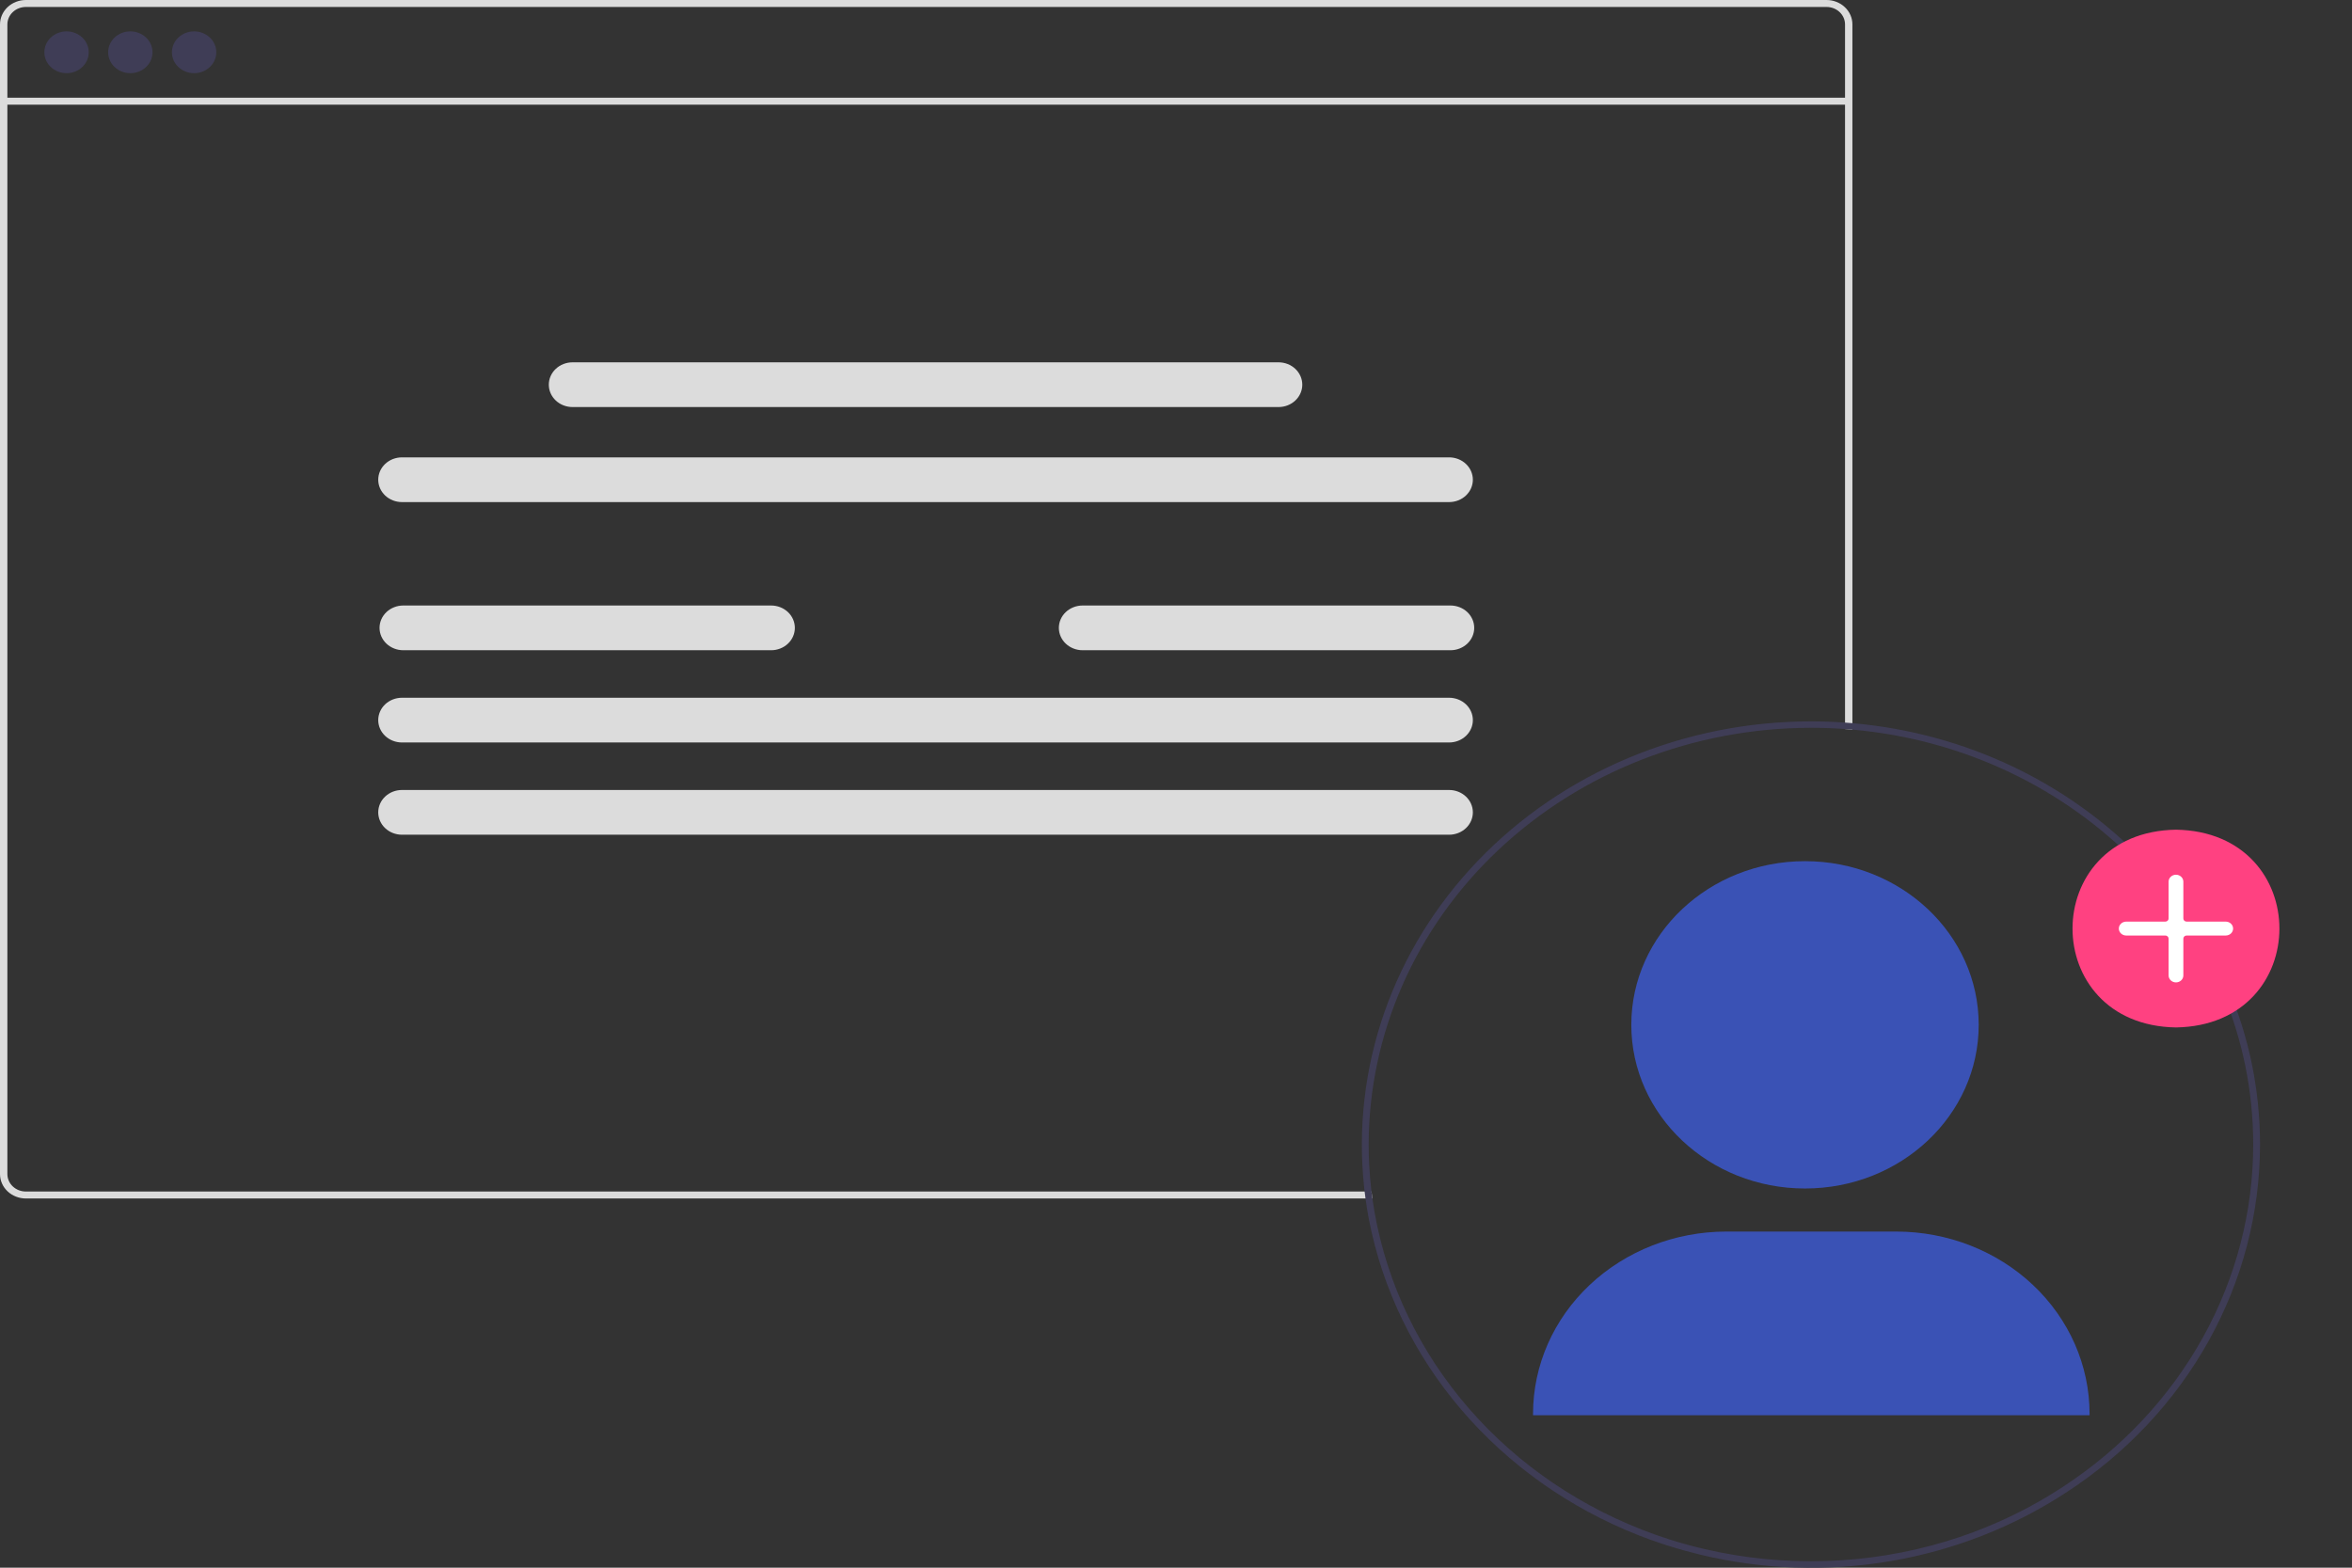 <svg width="225" height="150" viewBox="0 0 225 150" fill="none" xmlns="http://www.w3.org/2000/svg">
<rect x="0" y="0" width="225" height="150" fill="#333333" stroke="none"/>
<g clip-path="url(#clip0_17_291)">
<path d="M176.854 9.349H0.353V10.016H176.854V9.349Z" fill="#DCDCDC"/>
<path d="M6.367 7.002C7.539 7.002 8.489 6.107 8.489 5.002C8.489 3.897 7.539 3.002 6.367 3.002C5.194 3.002 4.244 3.897 4.244 5.002C4.244 6.107 5.194 7.002 6.367 7.002Z" fill="#3F3D56"/>
<path d="M12.468 7.002C13.64 7.002 14.59 6.107 14.59 5.002C14.59 3.897 13.64 3.002 12.468 3.002C11.296 3.002 10.346 3.897 10.346 5.002C10.346 6.107 11.296 7.002 12.468 7.002Z" fill="#3F3D56"/>
<path d="M18.569 7.002C19.741 7.002 20.692 6.107 20.692 5.002C20.692 3.897 19.741 3.002 18.569 3.002C17.397 3.002 16.447 3.897 16.447 5.002C16.447 6.107 17.397 7.002 18.569 7.002Z" fill="#3F3D56"/>
<path d="M138.629 48.041H38.453C38.155 48.041 37.86 47.985 37.585 47.878C37.309 47.77 37.059 47.613 36.848 47.414C36.637 47.215 36.47 46.979 36.356 46.72C36.242 46.46 36.183 46.182 36.183 45.901C36.183 45.62 36.242 45.342 36.356 45.082C36.47 44.823 36.637 44.587 36.848 44.388C37.059 44.189 37.309 44.032 37.585 43.924C37.86 43.817 38.155 43.761 38.453 43.761H138.629C138.927 43.761 139.222 43.817 139.498 43.924C139.773 44.032 140.023 44.189 140.234 44.388C140.445 44.587 140.612 44.823 140.726 45.082C140.84 45.342 140.899 45.62 140.899 45.901C140.899 46.182 140.84 46.46 140.726 46.72C140.612 46.979 140.445 47.215 140.234 47.414C140.023 47.613 139.773 47.77 139.498 47.878C139.222 47.985 138.927 48.041 138.629 48.041Z" fill="#DCDCDC"/>
<path d="M138.629 71.042H38.453C38.155 71.042 37.86 70.986 37.585 70.879C37.309 70.771 37.059 70.614 36.848 70.415C36.637 70.216 36.47 69.98 36.356 69.721C36.242 69.461 36.183 69.183 36.183 68.902C36.183 68.621 36.242 68.343 36.356 68.083C36.47 67.824 36.637 67.588 36.848 67.389C37.059 67.19 37.309 67.033 37.585 66.925C37.86 66.818 38.155 66.762 38.453 66.762H138.629C138.927 66.762 139.222 66.818 139.498 66.925C139.773 67.033 140.023 67.19 140.234 67.389C140.445 67.588 140.612 67.824 140.726 68.083C140.84 68.343 140.899 68.621 140.899 68.902C140.899 69.183 140.84 69.461 140.726 69.721C140.612 69.98 140.445 70.216 140.234 70.415C140.023 70.614 139.773 70.771 139.498 70.879C139.222 70.986 138.927 71.042 138.629 71.042Z" fill="#DCDCDC"/>
<path d="M138.629 79.868H38.453C37.851 79.868 37.274 79.642 36.848 79.241C36.422 78.84 36.183 78.295 36.183 77.728C36.183 77.16 36.422 76.616 36.848 76.215C37.274 75.814 37.851 75.588 38.453 75.588H138.629C139.231 75.588 139.808 75.814 140.234 76.215C140.66 76.616 140.899 77.16 140.899 77.728C140.899 78.295 140.66 78.84 140.234 79.241C139.808 79.642 139.231 79.868 138.629 79.868Z" fill="#DCDCDC"/>
<path d="M122.311 38.947H54.771C54.169 38.947 53.591 38.722 53.166 38.321C52.74 37.919 52.501 37.375 52.501 36.807C52.501 36.24 52.74 35.696 53.166 35.295C53.591 34.893 54.169 34.668 54.771 34.668H122.311C122.913 34.668 123.491 34.893 123.917 35.295C124.342 35.696 124.581 36.24 124.581 36.807C124.581 37.375 124.342 37.919 123.917 38.321C123.491 38.722 122.913 38.947 122.311 38.947Z" fill="#DCDCDC"/>
<path d="M73.77 62.216H38.581C38.282 62.216 37.987 62.161 37.711 62.053C37.435 61.946 37.185 61.788 36.974 61.59C36.763 61.391 36.595 61.155 36.481 60.895C36.367 60.636 36.308 60.357 36.308 60.076C36.308 59.795 36.367 59.516 36.481 59.257C36.595 58.997 36.763 58.761 36.974 58.562C37.185 58.363 37.435 58.206 37.711 58.099C37.987 57.991 38.282 57.936 38.581 57.936H73.77C74.372 57.936 74.95 58.162 75.375 58.563C75.801 58.964 76.04 59.508 76.04 60.076C76.04 60.643 75.801 61.188 75.375 61.589C74.95 61.99 74.372 62.216 73.77 62.216Z" fill="#DCDCDC"/>
<path d="M138.756 62.216H103.567C103.269 62.216 102.973 62.161 102.697 62.053C102.422 61.946 102.171 61.788 101.96 61.59C101.749 61.391 101.581 61.155 101.467 60.895C101.353 60.636 101.294 60.357 101.294 60.076C101.294 59.795 101.353 59.516 101.467 59.257C101.581 58.997 101.749 58.761 101.96 58.562C102.171 58.363 102.422 58.206 102.697 58.099C102.973 57.991 103.269 57.936 103.567 57.936H138.756C139.054 57.936 139.35 57.991 139.626 58.099C139.901 58.206 140.152 58.363 140.363 58.562C140.574 58.761 140.742 58.997 140.856 59.257C140.97 59.516 141.029 59.795 141.029 60.076C141.029 60.357 140.97 60.636 140.856 60.895C140.742 61.155 140.574 61.391 140.363 61.59C140.152 61.788 139.901 61.946 139.626 62.053C139.35 62.161 139.054 62.216 138.756 62.216Z" fill="#DCDCDC"/>
<path d="M174.731 0H2.474C1.817 0.001 1.188 0.247 0.724 0.685C0.261 1.123 0 1.716 0 2.334V112.343C0.001 112.961 0.262 113.553 0.725 113.99C1.189 114.427 1.818 114.673 2.474 114.674H131.286C131.253 114.453 131.227 114.229 131.201 114.008H2.474C2.005 114.008 1.556 113.832 1.224 113.52C0.893 113.208 0.707 112.784 0.706 112.343V2.334C0.707 1.892 0.893 1.468 1.224 1.156C1.555 0.843 2.005 0.667 2.474 0.666H174.731C175.201 0.666 175.651 0.842 175.983 1.155C176.315 1.468 176.501 1.892 176.502 2.334V69.757C176.736 69.772 176.974 69.79 177.208 69.812V2.334C177.208 1.715 176.947 1.122 176.482 0.684C176.018 0.246 175.388 0 174.731 0Z" fill="#DCDCDC"/>
<path d="M131.286 114.674C131.253 114.453 131.227 114.229 131.201 114.008C131.195 113.975 131.192 113.944 131.188 113.91C131.094 113.103 131.026 112.289 130.983 111.466C130.804 112.174 130.643 112.886 130.498 113.6C130.508 113.705 130.518 113.806 130.531 113.91C130.534 113.944 130.537 113.975 130.544 114.008C130.57 114.229 130.596 114.453 130.629 114.674C130.72 115.358 130.83 116.033 130.961 116.705C130.964 116.677 130.967 116.652 130.97 116.625C131.062 115.978 131.166 115.333 131.289 114.689C131.287 114.685 131.286 114.679 131.286 114.674ZM177.208 69.195C176.974 69.174 176.736 69.155 176.502 69.14C176.466 69.137 176.433 69.137 176.398 69.134C175.356 69.06 174.302 69.023 173.241 69.023C167.234 69.025 161.294 70.214 155.804 72.513C150.315 74.811 145.398 78.169 141.37 82.37C137.343 86.57 134.294 91.52 132.422 96.899C130.549 102.278 129.894 107.968 130.498 113.6C130.508 113.705 130.518 113.806 130.531 113.91C130.534 113.944 130.537 113.975 130.544 114.008C130.57 114.229 130.596 114.453 130.629 114.674C130.72 115.358 130.83 116.033 130.961 116.705C132.254 123.364 135.291 129.614 139.796 134.887C144.301 140.161 150.132 144.291 156.76 146.902C157.437 147.166 158.12 147.417 158.813 147.647C159.269 147.804 159.724 147.948 160.187 148.086C160.519 148.187 160.854 148.282 161.189 148.374C161.664 148.506 162.146 148.632 162.631 148.749C168.579 150.187 174.787 150.4 180.831 149.375C186.875 148.349 192.614 146.108 197.656 142.804H197.66C203.378 139.083 208.053 134.11 211.282 128.311C214.512 122.512 216.2 116.061 216.201 109.512C216.201 88.445 199.043 71.088 177.208 69.195ZM197.377 142.243C195.388 143.551 193.283 144.696 191.085 145.663C189.506 146.359 187.882 146.962 186.223 147.466C178.736 149.737 170.726 149.999 163.09 148.224C162.517 148.092 161.948 147.948 161.384 147.792C160.828 147.638 160.277 147.476 159.731 147.304C159.285 147.16 158.839 147.012 158.397 146.856C157.934 146.69 157.479 146.519 157.023 146.341C150.17 143.649 144.186 139.309 139.67 133.755C135.154 128.2 132.264 121.626 131.289 114.689C131.287 114.685 131.286 114.679 131.286 114.674C131.253 114.453 131.227 114.229 131.201 114.008C131.195 113.975 131.192 113.944 131.188 113.91C131.094 113.103 131.026 112.289 130.983 111.466C130.948 110.818 130.93 110.167 130.931 109.512C130.944 98.94 135.405 88.804 143.337 81.329C151.269 73.853 162.023 69.648 173.241 69.637C174.302 69.637 175.356 69.674 176.398 69.747C176.433 69.75 176.466 69.753 176.502 69.757C176.736 69.772 176.974 69.79 177.208 69.812C198.685 71.701 215.55 88.783 215.55 109.512C215.549 115.945 213.896 122.282 210.731 127.982C207.566 133.682 202.984 138.575 197.377 142.243ZM158.397 146.856C157.934 146.69 157.479 146.519 157.023 146.341C150.17 143.649 144.186 139.309 139.67 133.755C135.154 128.2 132.264 121.626 131.289 114.689C131.166 115.333 131.062 115.978 130.97 116.625C130.967 116.652 130.964 116.677 130.961 116.705C132.254 123.364 135.291 129.614 139.796 134.887C144.301 140.161 150.132 144.291 156.76 146.902C157.437 147.166 158.12 147.417 158.813 147.647C158.67 147.387 158.53 147.123 158.397 146.856ZM176.398 69.134C175.356 69.06 174.302 69.023 173.241 69.023C167.234 69.025 161.294 70.214 155.804 72.513C150.315 74.811 145.398 78.169 141.37 82.37C137.343 86.57 134.294 91.52 132.422 96.899C130.549 102.278 129.894 107.968 130.498 113.6C130.508 113.705 130.518 113.806 130.531 113.91C130.534 113.944 130.537 113.975 130.544 114.008H131.201C131.195 113.975 131.192 113.944 131.188 113.91C131.094 113.103 131.026 112.289 130.983 111.466C130.948 110.818 130.93 110.167 130.931 109.512C130.944 98.94 135.405 88.804 143.337 81.329C151.269 73.853 162.023 69.648 173.241 69.637C174.302 69.637 175.356 69.674 176.398 69.747C176.433 69.75 176.466 69.753 176.502 69.757L176.502 69.14C176.466 69.137 176.433 69.137 176.398 69.134Z" fill="#3F3D56"/>
<path d="M208.16 79.387C221.356 79.599 221.354 98.097 208.16 98.308C194.965 98.096 194.967 79.597 208.16 79.387Z" fill="#FF4181"/>
<path d="M208.161 93.999C207.973 93.999 207.794 93.928 207.662 93.804C207.53 93.679 207.455 93.51 207.455 93.334V89.809C207.455 89.73 207.422 89.655 207.363 89.599C207.304 89.544 207.224 89.512 207.141 89.512H203.4C203.213 89.512 203.034 89.442 202.901 89.317C202.769 89.193 202.695 89.024 202.695 88.847C202.695 88.671 202.769 88.502 202.901 88.377C203.034 88.252 203.213 88.182 203.4 88.182H207.141C207.224 88.182 207.304 88.151 207.363 88.096C207.422 88.04 207.455 87.965 207.455 87.886V84.361C207.455 84.184 207.529 84.015 207.662 83.891C207.794 83.766 207.973 83.696 208.16 83.696C208.348 83.696 208.527 83.766 208.659 83.891C208.792 84.015 208.866 84.184 208.866 84.361V87.886C208.866 87.965 208.899 88.04 208.958 88.096C209.017 88.151 209.097 88.182 209.18 88.182H212.921C213.108 88.182 213.287 88.252 213.42 88.377C213.552 88.502 213.626 88.671 213.626 88.847C213.626 89.024 213.552 89.193 213.42 89.317C213.287 89.442 213.108 89.512 212.921 89.512H209.18C209.097 89.512 209.017 89.544 208.958 89.599C208.899 89.655 208.866 89.73 208.866 89.809V93.334C208.866 93.51 208.791 93.679 208.659 93.804C208.527 93.928 208.348 93.999 208.161 93.999Z" fill="white"/>
<path d="M172.673 113.718C181.85 113.718 189.289 106.707 189.289 98.058C189.289 89.41 181.85 82.399 172.673 82.399C163.496 82.399 156.057 89.41 156.057 98.058C156.057 106.707 163.496 113.718 172.673 113.718Z" fill="#3A52B5"/>
<path d="M199.895 135.416H146.656V135.256C146.661 130.639 148.61 126.211 152.075 122.946C155.54 119.681 160.237 117.844 165.137 117.839H181.414C186.313 117.844 191.011 119.681 194.476 122.946C197.94 126.211 199.889 130.639 199.895 135.256V135.416Z" fill="#3A52B5"/>
</g>
<defs>
<clipPath id="clip0_17_291">
<rect width="225" height="150" fill="white"/>
</clipPath>
</defs>
</svg>
